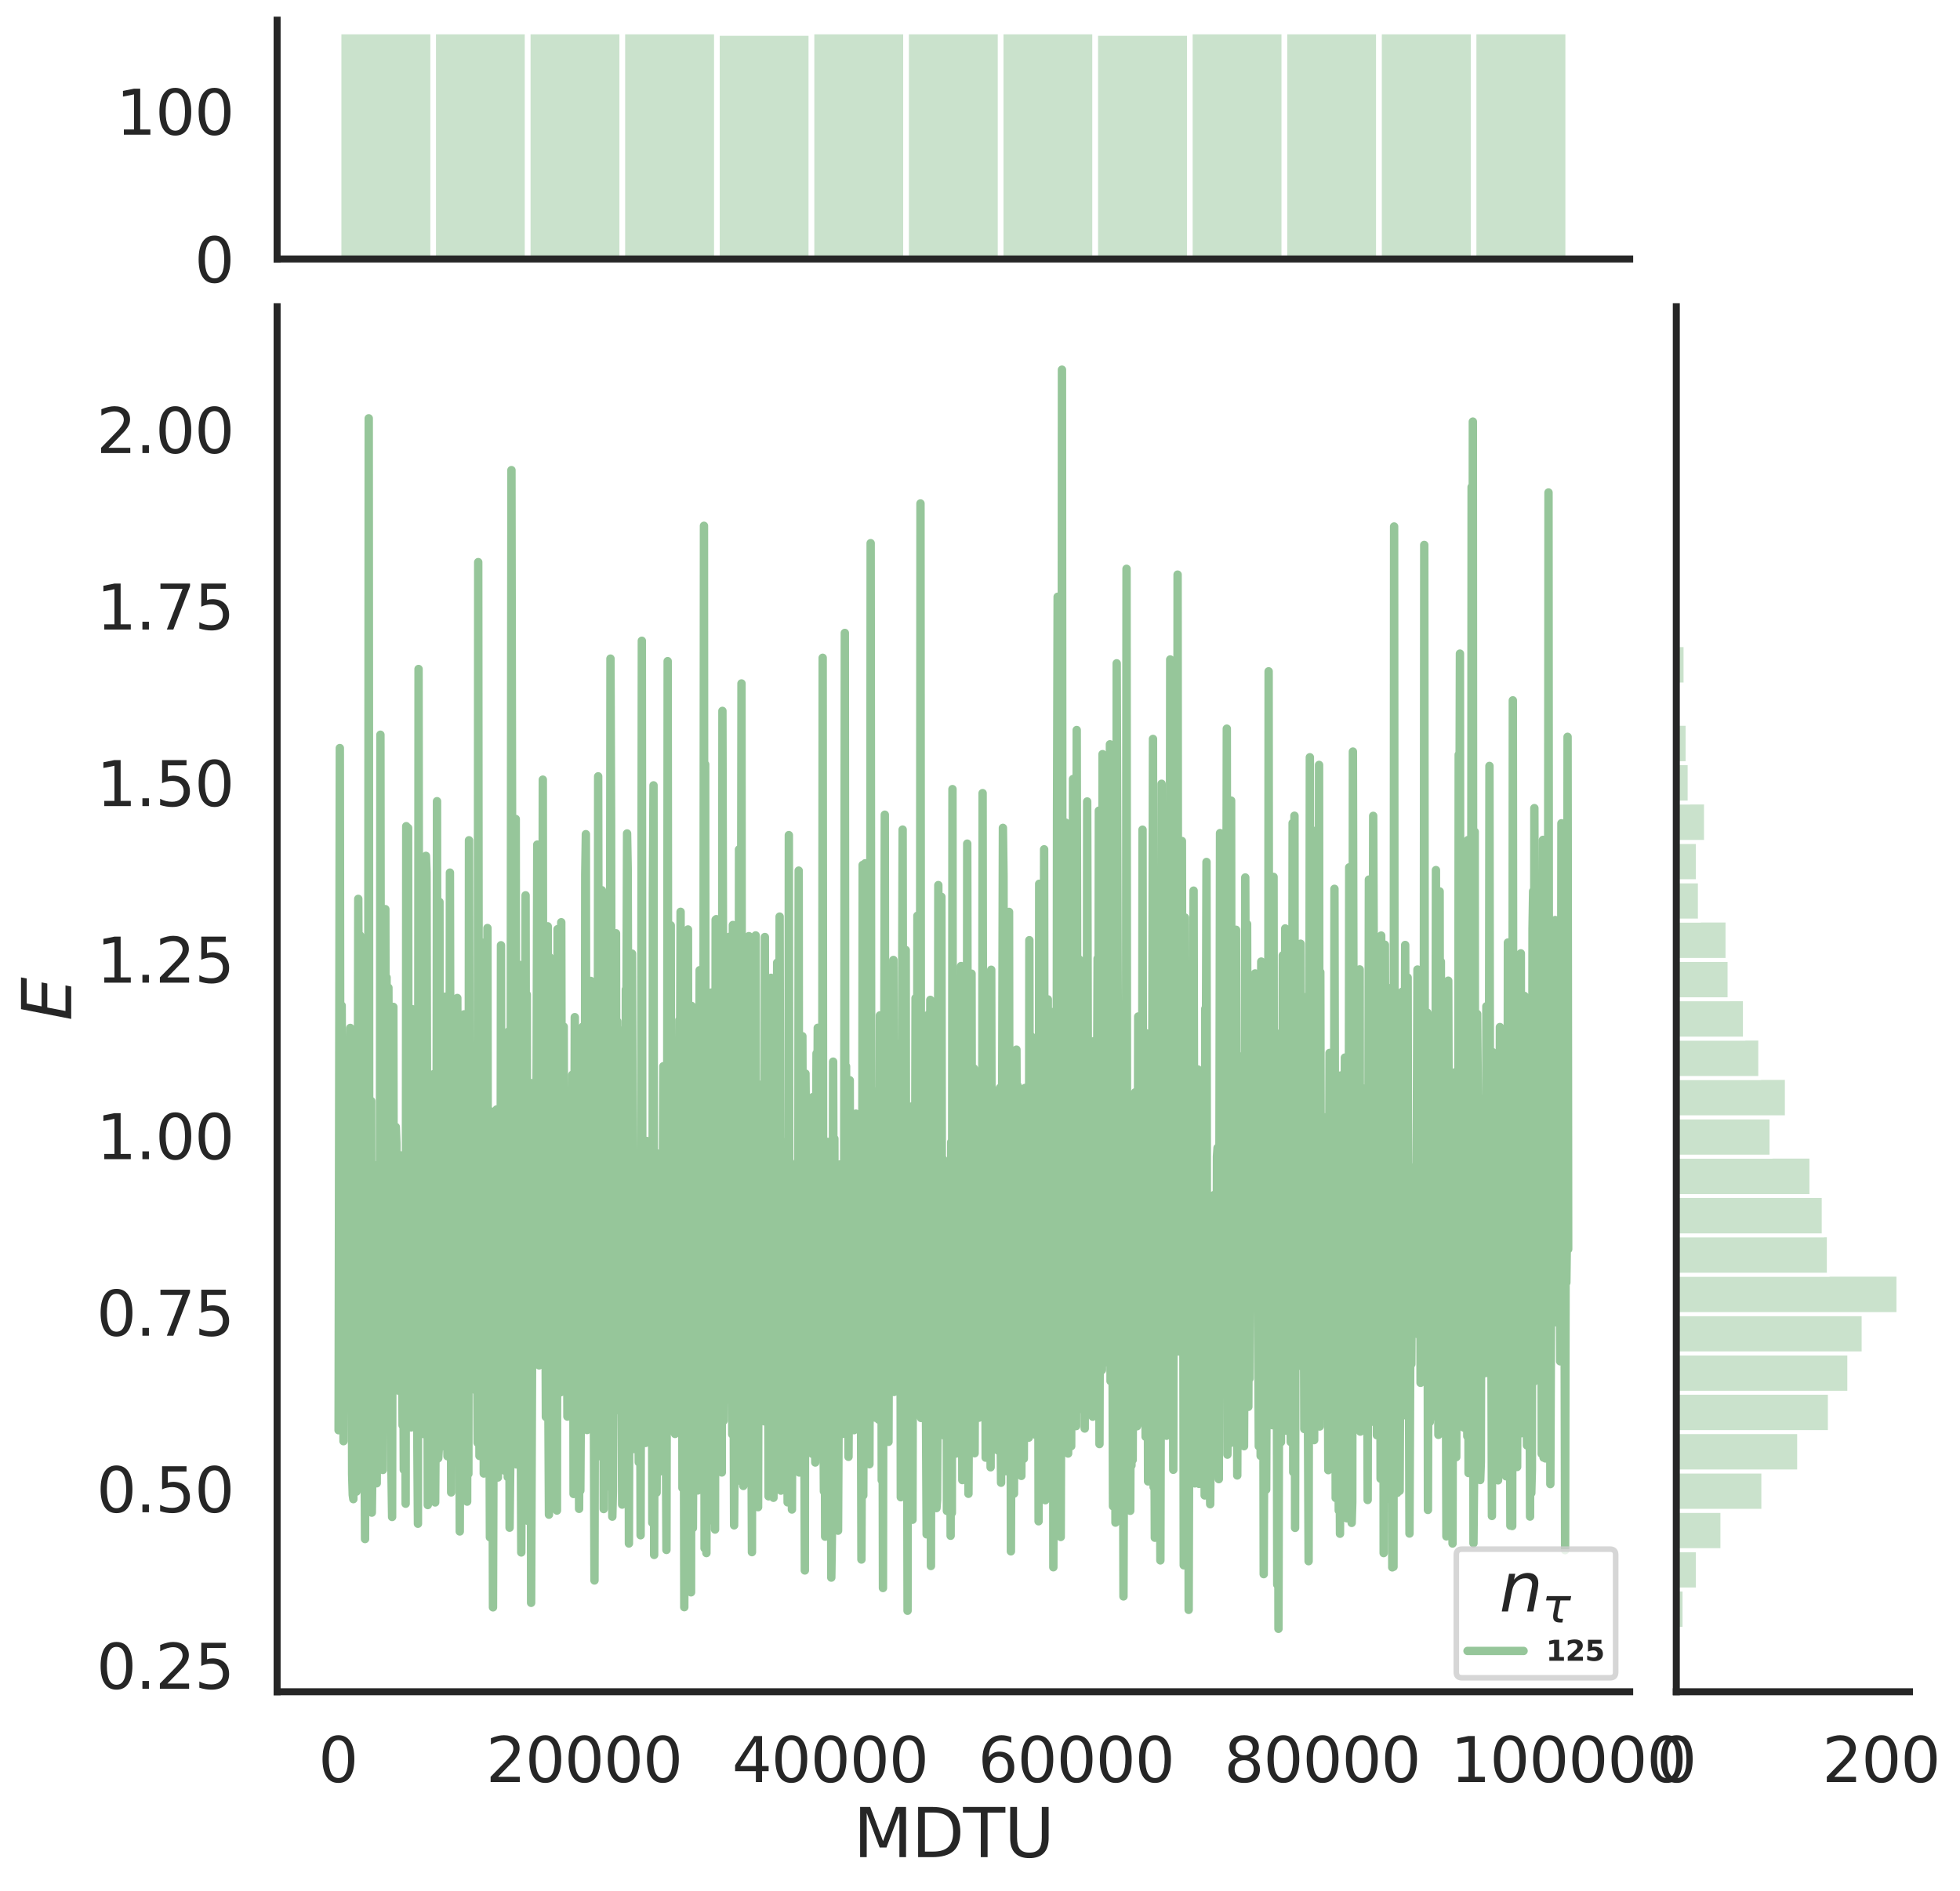 <?xml version="1.0" encoding="utf-8" standalone="no"?>
<!DOCTYPE svg PUBLIC "-//W3C//DTD SVG 1.1//EN"
  "http://www.w3.org/Graphics/SVG/1.1/DTD/svg11.dtd">
<svg height="675.079pt" version="1.1" viewBox="0 0 699.594 675.079" width="699.594pt" xmlns="http://www.w3.org/2000/svg" xmlns:xlink="http://www.w3.org/1999/xlink">
 <defs>
  <style type="text/css">*{stroke-linecap:butt;stroke-linejoin:round;}</style>
 </defs>
 <g id="figure_1">
  <g id="patch_1">
   <path d="M 0 675.079 
L 699.594 675.079 
L 699.594 0 
L 0 0 
z
" style="fill:#ffffff;"/>
  </g>
  <g id="axes_1">
   <g id="patch_2">
    <path d="M 98.912 603.86 
L 581.687 603.86 
L 581.687 109.485 
L 98.912 109.485 
z
" style="fill:none;"/>
   </g>
   <g id="matplotlib.axis_1">
    <g id="xtick_1">
     <g id="text_1">
      <!-- 0 -->
      <g style="fill:#262626;" transform="translate(113.638 636.077)scale(0.22 -0.22)">
       <defs>
        <path d="M 2034 4250 
Q 1547 4250 1301 3770 
Q 1056 3291 1056 2328 
Q 1056 1369 1301 889 
Q 1547 409 2034 409 
Q 2525 409 2770 889 
Q 3016 1369 3016 2328 
Q 3016 3291 2770 3770 
Q 2525 4250 2034 4250 
z
M 2034 4750 
Q 2819 4750 3233 4129 
Q 3647 3509 3647 2328 
Q 3647 1150 3233 529 
Q 2819 -91 2034 -91 
Q 1250 -91 836 529 
Q 422 1150 422 2328 
Q 422 3509 836 4129 
Q 1250 4750 2034 4750 
z
" id="DejaVuSans-30" transform="scale(0.016)"/>
       </defs>
       <use xlink:href="#DejaVuSans-30"/>
      </g>
     </g>
    </g>
    <g id="xtick_2">
     <g id="text_2">
      <!-- 20000 -->
      <g style="fill:#262626;" transform="translate(173.464 636.077)scale(0.22 -0.22)">
       <defs>
        <path d="M 1228 531 
L 3431 531 
L 3431 0 
L 469 0 
L 469 531 
Q 828 903 1448 1529 
Q 2069 2156 2228 2338 
Q 2531 2678 2651 2914 
Q 2772 3150 2772 3378 
Q 2772 3750 2511 3984 
Q 2250 4219 1831 4219 
Q 1534 4219 1204 4116 
Q 875 4013 500 3803 
L 500 4441 
Q 881 4594 1212 4672 
Q 1544 4750 1819 4750 
Q 2544 4750 2975 4387 
Q 3406 4025 3406 3419 
Q 3406 3131 3298 2873 
Q 3191 2616 2906 2266 
Q 2828 2175 2409 1742 
Q 1991 1309 1228 531 
z
" id="DejaVuSans-32" transform="scale(0.016)"/>
       </defs>
       <use xlink:href="#DejaVuSans-32"/>
       <use x="63.623" xlink:href="#DejaVuSans-30"/>
       <use x="127.246" xlink:href="#DejaVuSans-30"/>
       <use x="190.869" xlink:href="#DejaVuSans-30"/>
       <use x="254.492" xlink:href="#DejaVuSans-30"/>
      </g>
     </g>
    </g>
    <g id="xtick_3">
     <g id="text_3">
      <!-- 40000 -->
      <g style="fill:#262626;" transform="translate(261.285 636.077)scale(0.22 -0.22)">
       <defs>
        <path d="M 2419 4116 
L 825 1625 
L 2419 1625 
L 2419 4116 
z
M 2253 4666 
L 3047 4666 
L 3047 1625 
L 3713 1625 
L 3713 1100 
L 3047 1100 
L 3047 0 
L 2419 0 
L 2419 1100 
L 313 1100 
L 313 1709 
L 2253 4666 
z
" id="DejaVuSans-34" transform="scale(0.016)"/>
       </defs>
       <use xlink:href="#DejaVuSans-34"/>
       <use x="63.623" xlink:href="#DejaVuSans-30"/>
       <use x="127.246" xlink:href="#DejaVuSans-30"/>
       <use x="190.869" xlink:href="#DejaVuSans-30"/>
       <use x="254.492" xlink:href="#DejaVuSans-30"/>
      </g>
     </g>
    </g>
    <g id="xtick_4">
     <g id="text_4">
      <!-- 60000 -->
      <g style="fill:#262626;" transform="translate(349.107 636.077)scale(0.22 -0.22)">
       <defs>
        <path d="M 2113 2584 
Q 1688 2584 1439 2293 
Q 1191 2003 1191 1497 
Q 1191 994 1439 701 
Q 1688 409 2113 409 
Q 2538 409 2786 701 
Q 3034 994 3034 1497 
Q 3034 2003 2786 2293 
Q 2538 2584 2113 2584 
z
M 3366 4563 
L 3366 3988 
Q 3128 4100 2886 4159 
Q 2644 4219 2406 4219 
Q 1781 4219 1451 3797 
Q 1122 3375 1075 2522 
Q 1259 2794 1537 2939 
Q 1816 3084 2150 3084 
Q 2853 3084 3261 2657 
Q 3669 2231 3669 1497 
Q 3669 778 3244 343 
Q 2819 -91 2113 -91 
Q 1303 -91 875 529 
Q 447 1150 447 2328 
Q 447 3434 972 4092 
Q 1497 4750 2381 4750 
Q 2619 4750 2861 4703 
Q 3103 4656 3366 4563 
z
" id="DejaVuSans-36" transform="scale(0.016)"/>
       </defs>
       <use xlink:href="#DejaVuSans-36"/>
       <use x="63.623" xlink:href="#DejaVuSans-30"/>
       <use x="127.246" xlink:href="#DejaVuSans-30"/>
       <use x="190.869" xlink:href="#DejaVuSans-30"/>
       <use x="254.492" xlink:href="#DejaVuSans-30"/>
      </g>
     </g>
    </g>
    <g id="xtick_5">
     <g id="text_5">
      <!-- 80000 -->
      <g style="fill:#262626;" transform="translate(436.928 636.077)scale(0.22 -0.22)">
       <defs>
        <path d="M 2034 2216 
Q 1584 2216 1326 1975 
Q 1069 1734 1069 1313 
Q 1069 891 1326 650 
Q 1584 409 2034 409 
Q 2484 409 2743 651 
Q 3003 894 3003 1313 
Q 3003 1734 2745 1975 
Q 2488 2216 2034 2216 
z
M 1403 2484 
Q 997 2584 770 2862 
Q 544 3141 544 3541 
Q 544 4100 942 4425 
Q 1341 4750 2034 4750 
Q 2731 4750 3128 4425 
Q 3525 4100 3525 3541 
Q 3525 3141 3298 2862 
Q 3072 2584 2669 2484 
Q 3125 2378 3379 2068 
Q 3634 1759 3634 1313 
Q 3634 634 3220 271 
Q 2806 -91 2034 -91 
Q 1263 -91 848 271 
Q 434 634 434 1313 
Q 434 1759 690 2068 
Q 947 2378 1403 2484 
z
M 1172 3481 
Q 1172 3119 1398 2916 
Q 1625 2713 2034 2713 
Q 2441 2713 2670 2916 
Q 2900 3119 2900 3481 
Q 2900 3844 2670 4047 
Q 2441 4250 2034 4250 
Q 1625 4250 1398 4047 
Q 1172 3844 1172 3481 
z
" id="DejaVuSans-38" transform="scale(0.016)"/>
       </defs>
       <use xlink:href="#DejaVuSans-38"/>
       <use x="63.623" xlink:href="#DejaVuSans-30"/>
       <use x="127.246" xlink:href="#DejaVuSans-30"/>
       <use x="190.869" xlink:href="#DejaVuSans-30"/>
       <use x="254.492" xlink:href="#DejaVuSans-30"/>
      </g>
     </g>
    </g>
    <g id="xtick_6">
     <g id="text_6">
      <!-- 100000 -->
      <g style="fill:#262626;" transform="translate(517.75 636.077)scale(0.22 -0.22)">
       <defs>
        <path d="M 794 531 
L 1825 531 
L 1825 4091 
L 703 3866 
L 703 4441 
L 1819 4666 
L 2450 4666 
L 2450 531 
L 3481 531 
L 3481 0 
L 794 0 
L 794 531 
z
" id="DejaVuSans-31" transform="scale(0.016)"/>
       </defs>
       <use xlink:href="#DejaVuSans-31"/>
       <use x="63.623" xlink:href="#DejaVuSans-30"/>
       <use x="127.246" xlink:href="#DejaVuSans-30"/>
       <use x="190.869" xlink:href="#DejaVuSans-30"/>
       <use x="254.492" xlink:href="#DejaVuSans-30"/>
       <use x="318.115" xlink:href="#DejaVuSans-30"/>
      </g>
     </g>
    </g>
    <g id="text_7">
     <!-- MDTU -->
     <g style="fill:#262626;" transform="translate(304.594 662.888)scale(0.24 -0.24)">
      <defs>
       <path d="M 628 4666 
L 1569 4666 
L 2759 1491 
L 3956 4666 
L 4897 4666 
L 4897 0 
L 4281 0 
L 4281 4097 
L 3078 897 
L 2444 897 
L 1241 4097 
L 1241 0 
L 628 0 
L 628 4666 
z
" id="DejaVuSans-4d" transform="scale(0.016)"/>
       <path d="M 1259 4147 
L 1259 519 
L 2022 519 
Q 2988 519 3436 956 
Q 3884 1394 3884 2338 
Q 3884 3275 3436 3711 
Q 2988 4147 2022 4147 
L 1259 4147 
z
M 628 4666 
L 1925 4666 
Q 3281 4666 3915 4102 
Q 4550 3538 4550 2338 
Q 4550 1131 3912 565 
Q 3275 0 1925 0 
L 628 0 
L 628 4666 
z
" id="DejaVuSans-44" transform="scale(0.016)"/>
       <path d="M -19 4666 
L 3928 4666 
L 3928 4134 
L 2272 4134 
L 2272 0 
L 1638 0 
L 1638 4134 
L -19 4134 
L -19 4666 
z
" id="DejaVuSans-54" transform="scale(0.016)"/>
       <path d="M 556 4666 
L 1191 4666 
L 1191 1831 
Q 1191 1081 1462 751 
Q 1734 422 2344 422 
Q 2950 422 3222 751 
Q 3494 1081 3494 1831 
L 3494 4666 
L 4128 4666 
L 4128 1753 
Q 4128 841 3676 375 
Q 3225 -91 2344 -91 
Q 1459 -91 1007 375 
Q 556 841 556 1753 
L 556 4666 
z
" id="DejaVuSans-55" transform="scale(0.016)"/>
      </defs>
      <use xlink:href="#DejaVuSans-4d"/>
      <use x="86.279" xlink:href="#DejaVuSans-44"/>
      <use x="163.281" xlink:href="#DejaVuSans-54"/>
      <use x="224.365" xlink:href="#DejaVuSans-55"/>
     </g>
    </g>
   </g>
   <g id="matplotlib.axis_2">
    <g id="ytick_1">
     <g id="text_8">
      <!-- 0.25 -->
      <g style="fill:#262626;" transform="translate(34.428 602.794)scale(0.22 -0.22)">
       <defs>
        <path d="M 684 794 
L 1344 794 
L 1344 0 
L 684 0 
L 684 794 
z
" id="DejaVuSans-2e" transform="scale(0.016)"/>
        <path d="M 691 4666 
L 3169 4666 
L 3169 4134 
L 1269 4134 
L 1269 2991 
Q 1406 3038 1543 3061 
Q 1681 3084 1819 3084 
Q 2600 3084 3056 2656 
Q 3513 2228 3513 1497 
Q 3513 744 3044 326 
Q 2575 -91 1722 -91 
Q 1428 -91 1123 -41 
Q 819 9 494 109 
L 494 744 
Q 775 591 1075 516 
Q 1375 441 1709 441 
Q 2250 441 2565 725 
Q 2881 1009 2881 1497 
Q 2881 1984 2565 2268 
Q 2250 2553 1709 2553 
Q 1456 2553 1204 2497 
Q 953 2441 691 2322 
L 691 4666 
z
" id="DejaVuSans-35" transform="scale(0.016)"/>
       </defs>
       <use xlink:href="#DejaVuSans-30"/>
       <use x="63.623" xlink:href="#DejaVuSans-2e"/>
       <use x="95.41" xlink:href="#DejaVuSans-32"/>
       <use x="159.033" xlink:href="#DejaVuSans-35"/>
      </g>
     </g>
    </g>
    <g id="ytick_2">
     <g id="text_9">
      <!-- 0.50 -->
      <g style="fill:#262626;" transform="translate(34.428 539.781)scale(0.22 -0.22)">
       <use xlink:href="#DejaVuSans-30"/>
       <use x="63.623" xlink:href="#DejaVuSans-2e"/>
       <use x="95.41" xlink:href="#DejaVuSans-35"/>
       <use x="159.033" xlink:href="#DejaVuSans-30"/>
      </g>
     </g>
    </g>
    <g id="ytick_3">
     <g id="text_10">
      <!-- 0.75 -->
      <g style="fill:#262626;" transform="translate(34.428 476.768)scale(0.22 -0.22)">
       <defs>
        <path d="M 525 4666 
L 3525 4666 
L 3525 4397 
L 1831 0 
L 1172 0 
L 2766 4134 
L 525 4134 
L 525 4666 
z
" id="DejaVuSans-37" transform="scale(0.016)"/>
       </defs>
       <use xlink:href="#DejaVuSans-30"/>
       <use x="63.623" xlink:href="#DejaVuSans-2e"/>
       <use x="95.41" xlink:href="#DejaVuSans-37"/>
       <use x="159.033" xlink:href="#DejaVuSans-35"/>
      </g>
     </g>
    </g>
    <g id="ytick_4">
     <g id="text_11">
      <!-- 1.00 -->
      <g style="fill:#262626;" transform="translate(34.428 413.755)scale(0.22 -0.22)">
       <use xlink:href="#DejaVuSans-31"/>
       <use x="63.623" xlink:href="#DejaVuSans-2e"/>
       <use x="95.41" xlink:href="#DejaVuSans-30"/>
       <use x="159.033" xlink:href="#DejaVuSans-30"/>
      </g>
     </g>
    </g>
    <g id="ytick_5">
     <g id="text_12">
      <!-- 1.25 -->
      <g style="fill:#262626;" transform="translate(34.428 350.742)scale(0.22 -0.22)">
       <use xlink:href="#DejaVuSans-31"/>
       <use x="63.623" xlink:href="#DejaVuSans-2e"/>
       <use x="95.41" xlink:href="#DejaVuSans-32"/>
       <use x="159.033" xlink:href="#DejaVuSans-35"/>
      </g>
     </g>
    </g>
    <g id="ytick_6">
     <g id="text_13">
      <!-- 1.50 -->
      <g style="fill:#262626;" transform="translate(34.428 287.729)scale(0.22 -0.22)">
       <use xlink:href="#DejaVuSans-31"/>
       <use x="63.623" xlink:href="#DejaVuSans-2e"/>
       <use x="95.41" xlink:href="#DejaVuSans-35"/>
       <use x="159.033" xlink:href="#DejaVuSans-30"/>
      </g>
     </g>
    </g>
    <g id="ytick_7">
     <g id="text_14">
      <!-- 1.75 -->
      <g style="fill:#262626;" transform="translate(34.428 224.717)scale(0.22 -0.22)">
       <use xlink:href="#DejaVuSans-31"/>
       <use x="63.623" xlink:href="#DejaVuSans-2e"/>
       <use x="95.41" xlink:href="#DejaVuSans-37"/>
       <use x="159.033" xlink:href="#DejaVuSans-35"/>
      </g>
     </g>
    </g>
    <g id="ytick_8">
     <g id="text_15">
      <!-- 2.00 -->
      <g style="fill:#262626;" transform="translate(34.428 161.704)scale(0.22 -0.22)">
       <use xlink:href="#DejaVuSans-32"/>
       <use x="63.623" xlink:href="#DejaVuSans-2e"/>
       <use x="95.41" xlink:href="#DejaVuSans-30"/>
       <use x="159.033" xlink:href="#DejaVuSans-30"/>
      </g>
     </g>
    </g>
    <g id="text_16">
     <!-- $E$ -->
     <g style="fill:#262626;" transform="translate(25.436 364.352)rotate(-90)scale(0.24 -0.24)">
      <defs>
       <path d="M 1081 4666 
L 4031 4666 
L 3928 4134 
L 1606 4134 
L 1338 2753 
L 3566 2753 
L 3463 2222 
L 1234 2222 
L 909 531 
L 3284 531 
L 3181 0 
L 172 0 
L 1081 4666 
z
" id="DejaVuSans-Oblique-45" transform="scale(0.016)"/>
      </defs>
      <use transform="translate(0 0.094)" xlink:href="#DejaVuSans-Oblique-45"/>
     </g>
    </g>
   </g>
   <g id="line2d_1">
    <path clip-path="url(#p456dce7128)" d="M 120.856 510.503 
L 121.295 267.01 
L 121.515 438.382 
L 121.954 358.915 
L 122.613 514.415 
L 122.832 435.888 
L 123.052 416.592 
L 123.271 497.563 
L 123.491 477.344 
L 123.71 498.991 
L 123.93 496.154 
L 124.15 426.95 
L 124.369 432.782 
L 124.589 480.832 
L 124.808 389.04 
L 125.028 366.907 
L 125.247 415.069 
L 125.467 413.782 
L 125.686 526.192 
L 125.906 533.59 
L 126.125 535.101 
L 126.345 469.978 
L 126.565 500.752 
L 126.784 418.156 
L 127.004 462.959 
L 127.223 532.422 
L 127.443 381.251 
L 127.662 434.894 
L 127.882 320.835 
L 128.321 434.782 
L 128.541 333.918 
L 128.76 391.693 
L 128.98 336.239 
L 129.419 472.721 
L 129.638 429.273 
L 129.858 422.614 
L 130.077 509.246 
L 130.297 549.338 
L 130.736 393.744 
L 130.956 413.086 
L 131.175 342.551 
L 131.395 447.134 
L 131.614 149.315 
L 131.834 487.601 
L 132.053 457.184 
L 132.273 465.562 
L 132.493 392.988 
L 132.712 539.916 
L 133.151 507.213 
L 133.371 437.142 
L 133.81 474.727 
L 134.029 456.879 
L 134.249 449.165 
L 134.469 529.438 
L 134.688 415.82 
L 134.908 468.452 
L 135.127 483.743 
L 135.347 426.918 
L 135.566 461.372 
L 135.786 262.253 
L 136.005 457.697 
L 136.225 396.542 
L 136.444 415.367 
L 136.664 524.679 
L 136.884 455.972 
L 137.103 460.697 
L 137.323 449.584 
L 137.542 324.507 
L 137.762 430.295 
L 137.981 348.899 
L 138.42 489.044 
L 138.64 352.528 
L 138.86 426.828 
L 139.079 439.204 
L 139.299 368.758 
L 139.518 425.496 
L 139.738 526.039 
L 139.957 541.468 
L 140.177 399.608 
L 140.396 359.395 
L 140.616 484.831 
L 140.836 411.815 
L 141.055 471.808 
L 141.275 402.249 
L 141.494 407.973 
L 141.714 437.621 
L 141.933 489.725 
L 142.153 473.408 
L 142.372 496.423 
L 142.812 412.36 
L 143.031 494.369 
L 143.251 421.886 
L 143.69 508.749 
L 143.909 471.915 
L 144.129 524.626 
L 144.348 458.536 
L 144.568 438.669 
L 144.788 536.73 
L 145.007 294.894 
L 145.227 343.503 
L 145.446 443.124 
L 145.666 295.512 
L 145.885 476.043 
L 146.105 466.657 
L 146.544 382.252 
L 146.763 509.491 
L 146.983 391.009 
L 147.203 360.216 
L 147.642 393.848 
L 147.861 459.535 
L 148.081 462.288 
L 148.3 360.773 
L 148.52 436.612 
L 148.739 434.977 
L 148.959 514.575 
L 149.179 543.886 
L 149.398 238.791 
L 149.618 391.867 
L 149.837 353.698 
L 150.057 405.854 
L 150.276 394.368 
L 150.496 414.27 
L 150.715 450.003 
L 150.935 343.035 
L 151.155 511.848 
L 151.374 481.866 
L 151.594 476.847 
L 151.813 489.883 
L 152.033 305.497 
L 152.252 311.264 
L 152.691 537.207 
L 153.131 466.998 
L 153.35 439.184 
L 153.57 508.064 
L 153.789 466.636 
L 154.009 490.537 
L 154.448 460.291 
L 154.667 474.197 
L 154.887 383.315 
L 155.107 524.82 
L 155.326 536.282 
L 155.765 470.115 
L 155.985 285.979 
L 156.204 520.679 
L 156.424 520.499 
L 156.643 516.679 
L 156.863 321.924 
L 157.082 444.755 
L 157.302 493.906 
L 157.522 478.762 
L 157.741 516.236 
L 157.961 427.912 
L 158.18 466.616 
L 158.839 355.773 
L 159.058 511.307 
L 159.278 467.864 
L 159.498 505.826 
L 159.717 519.782 
L 159.937 413.56 
L 160.156 369.032 
L 160.376 464.369 
L 160.595 311.469 
L 161.034 532.703 
L 161.254 406.151 
L 161.474 464.192 
L 161.693 368.184 
L 161.913 491.985 
L 162.352 376.268 
L 162.791 489.279 
L 163.01 491.403 
L 163.23 356.221 
L 163.45 446.704 
L 163.669 464.587 
L 163.889 455.821 
L 164.108 546.638 
L 164.328 475.527 
L 164.547 511.593 
L 164.767 458.732 
L 164.986 513.218 
L 165.206 392.295 
L 165.426 478.321 
L 165.645 362.05 
L 165.865 449.124 
L 166.084 454.84 
L 166.304 516.477 
L 166.523 451.911 
L 166.743 535.985 
L 166.962 383.459 
L 167.182 526.1 
L 167.401 299.922 
L 167.841 483.204 
L 168.06 454.872 
L 168.28 389.374 
L 168.499 493.507 
L 168.719 470.719 
L 168.938 464.485 
L 169.158 446.505 
L 169.377 464.182 
L 169.597 433.022 
L 169.817 496.296 
L 170.036 425.466 
L 170.475 514.991 
L 170.695 200.641 
L 170.914 428.262 
L 171.134 519.673 
L 171.573 336.218 
L 171.793 341.082 
L 172.012 353.78 
L 172.232 488.425 
L 172.451 366.726 
L 172.671 525.955 
L 172.89 405.067 
L 173.329 491.677 
L 173.549 508.339 
L 173.769 463.607 
L 173.988 331.249 
L 174.208 504.217 
L 174.427 514.376 
L 174.647 485.796 
L 174.866 548.721 
L 175.086 457.355 
L 175.305 491.078 
L 175.525 396.785 
L 175.964 573.721 
L 176.403 440.819 
L 176.623 454.563 
L 176.842 521.562 
L 177.062 484.935 
L 177.281 396.001 
L 177.501 503.81 
L 177.72 527.38 
L 177.94 396.189 
L 178.16 499.883 
L 178.379 455.473 
L 178.599 495.326 
L 178.818 337.397 
L 179.038 481.197 
L 179.257 387.559 
L 179.477 410.34 
L 179.696 377.749 
L 179.916 390.378 
L 180.136 524.931 
L 180.355 456.541 
L 180.575 514.922 
L 180.794 435.548 
L 181.014 408.14 
L 181.233 527.236 
L 181.453 469.351 
L 181.672 368.046 
L 181.892 545.293 
L 182.112 524.495 
L 182.551 167.804 
L 182.77 291.134 
L 182.99 479.036 
L 183.429 459.662 
L 183.648 512.492 
L 184.088 292.326 
L 184.307 522.697 
L 184.527 477.397 
L 184.746 483.402 
L 184.966 418.551 
L 185.185 501.462 
L 185.405 344.385 
L 185.624 451.175 
L 186.063 554.127 
L 186.503 392.12 
L 186.722 458.793 
L 186.942 396.821 
L 187.161 469.228 
L 187.381 424.351 
L 187.6 319.574 
L 187.82 478.228 
L 188.039 355.002 
L 188.259 542.8 
L 188.479 417.433 
L 188.698 496.934 
L 188.918 507.351 
L 189.357 386.553 
L 189.576 572.11 
L 190.015 458.995 
L 190.235 398.231 
L 190.455 420.174 
L 190.674 417.158 
L 190.894 403.915 
L 191.113 469.134 
L 191.552 377.901 
L 191.772 301.468 
L 191.991 397.479 
L 192.211 377.386 
L 192.431 487.353 
L 192.65 361.191 
L 193.089 460.392 
L 193.309 397.817 
L 193.528 457.393 
L 193.748 278.289 
L 193.967 473.184 
L 194.187 387.872 
L 194.407 396.439 
L 194.846 505.76 
L 195.065 343.593 
L 195.285 457.844 
L 195.504 330.631 
L 195.724 499.415 
L 195.943 540.637 
L 196.163 341.638 
L 196.382 493.407 
L 196.602 423.333 
L 196.822 473.142 
L 197.041 398.407 
L 197.261 502.171 
L 197.48 384.695 
L 197.7 353.658 
L 197.919 502.029 
L 198.139 363.012 
L 198.358 474.246 
L 198.798 539.175 
L 199.017 331.649 
L 199.237 412.789 
L 199.456 362.473 
L 199.676 452.068 
L 199.895 419.807 
L 200.115 496.954 
L 200.334 329.182 
L 200.554 427.901 
L 200.993 404.847 
L 201.213 366.437 
L 201.432 461.185 
L 201.652 392.539 
L 201.871 398.833 
L 202.091 439.07 
L 202.31 401.24 
L 202.53 505.624 
L 202.75 501.722 
L 202.969 492.367 
L 203.189 464.912 
L 203.408 473.974 
L 203.628 453.888 
L 203.847 489.886 
L 204.286 383.597 
L 204.506 394.376 
L 204.726 533.253 
L 205.165 363.053 
L 205.384 502.695 
L 205.604 475.221 
L 205.823 472.874 
L 206.043 416.59 
L 206.262 514.62 
L 206.482 451.858 
L 206.701 538.566 
L 206.921 458.295 
L 207.141 532.062 
L 207.58 462.709 
L 207.799 501.973 
L 208.019 366.458 
L 208.238 415.739 
L 208.458 394.461 
L 208.677 506.742 
L 208.897 312.15 
L 209.117 297.749 
L 209.336 481.572 
L 209.556 510.431 
L 209.775 352.009 
L 209.995 409.934 
L 210.214 396.361 
L 210.434 459.753 
L 210.653 468.122 
L 210.873 350.123 
L 211.093 354.801 
L 211.312 384.536 
L 211.532 458.079 
L 211.751 355.738 
L 211.971 503.828 
L 212.19 564.123 
L 212.41 462.57 
L 212.629 452.633 
L 213.069 500.943 
L 213.288 476.826 
L 213.508 277.101 
L 213.947 504.913 
L 214.166 336.338 
L 214.386 514.415 
L 214.605 519.949 
L 214.825 317.751 
L 215.045 355.234 
L 215.264 415.937 
L 215.484 538.64 
L 215.703 444.954 
L 215.923 508.055 
L 216.142 484.505 
L 216.362 380.563 
L 216.581 524.056 
L 216.801 530.56 
L 217.02 433.361 
L 217.24 481.251 
L 217.679 411.094 
L 217.899 235.085 
L 218.118 292.244 
L 218.557 541.356 
L 218.777 531.988 
L 218.996 396.288 
L 219.216 473.693 
L 219.436 434.645 
L 219.655 448.913 
L 219.875 333.117 
L 220.094 496.094 
L 220.314 364.557 
L 220.533 493.779 
L 220.972 431.704 
L 221.192 456.056 
L 221.412 467.972 
L 221.631 504.038 
L 221.851 500.833 
L 222.07 537.048 
L 222.29 367.804 
L 222.509 403.337 
L 222.948 516.247 
L 223.168 483.39 
L 223.388 353.172 
L 223.607 357.606 
L 223.827 297.488 
L 224.046 309.947 
L 224.266 384.649 
L 224.485 550.932 
L 224.705 469.678 
L 224.924 483.798 
L 225.144 478.539 
L 225.364 372.368 
L 225.583 340.375 
L 226.242 517.199 
L 226.461 456.359 
L 226.681 484.193 
L 226.9 448.776 
L 227.12 452.928 
L 227.339 516.406 
L 227.559 481.836 
L 227.779 494.799 
L 227.998 521.931 
L 228.218 478.724 
L 228.437 462.476 
L 228.657 547.992 
L 229.096 228.718 
L 229.315 467.406 
L 229.535 463.774 
L 229.755 467.434 
L 229.974 479.078 
L 230.194 478.544 
L 230.413 515.044 
L 230.633 428.671 
L 230.852 407.26 
L 231.072 417.571 
L 231.511 468.907 
L 231.731 422.919 
L 231.95 488.834 
L 232.17 430.231 
L 232.389 439.475 
L 232.609 410.79 
L 232.828 543.528 
L 233.048 318.958 
L 233.267 280.326 
L 233.487 555.01 
L 233.707 446.088 
L 233.926 504.084 
L 234.146 411.5 
L 234.365 532.78 
L 234.585 478.04 
L 234.804 517.908 
L 235.024 513.235 
L 235.243 435.104 
L 235.463 525.252 
L 235.683 484.762 
L 235.902 419.591 
L 236.341 481.716 
L 236.78 380.565 
L 237 522.89 
L 237.219 491.976 
L 237.439 399.98 
L 237.658 507.491 
L 237.878 553.231 
L 238.098 443.092 
L 238.317 235.986 
L 238.537 415.295 
L 238.756 471.031 
L 238.976 490.197 
L 239.195 480.808 
L 239.415 330.285 
L 239.634 491.199 
L 239.854 428.875 
L 240.074 444.265 
L 240.513 409.935 
L 240.732 481.547 
L 240.952 511.825 
L 241.171 461.267 
L 241.391 375.317 
L 241.61 509.181 
L 241.83 427.915 
L 242.05 510.322 
L 242.489 364.096 
L 242.708 387.308 
L 242.928 325.458 
L 243.147 501.432 
L 243.367 364.544 
L 243.586 531.111 
L 243.806 419.957 
L 244.026 466.026 
L 244.245 573.663 
L 244.465 398.665 
L 244.684 494.123 
L 244.904 418.204 
L 245.123 489.171 
L 245.343 515.752 
L 245.562 331.762 
L 245.782 482.924 
L 246.002 474.97 
L 246.221 494.148 
L 246.441 404.36 
L 246.66 568.361 
L 246.88 359.061 
L 247.099 425.445 
L 247.319 545.428 
L 247.538 499.058 
L 247.758 502.785 
L 247.977 379.561 
L 248.197 424.037 
L 248.417 492.808 
L 248.636 384.237 
L 248.856 429.442 
L 249.075 532.007 
L 249.734 346.293 
L 250.173 463.904 
L 250.393 440.871 
L 250.612 473.263 
L 250.832 455.59 
L 251.051 428.291 
L 251.271 187.678 
L 251.49 552.642 
L 251.71 272.839 
L 251.929 548.122 
L 252.149 554.352 
L 252.369 463.766 
L 252.588 446.199 
L 252.808 452.12 
L 253.027 485.615 
L 253.247 484.853 
L 253.466 479.943 
L 253.686 457.245 
L 253.905 354.274 
L 254.125 458.182 
L 254.345 453.218 
L 254.564 542.911 
L 254.784 421.481 
L 255.003 468.78 
L 255.223 545.956 
L 255.442 328.274 
L 255.662 328.08 
L 255.881 507.342 
L 256.101 340.526 
L 256.321 333.183 
L 256.54 433.455 
L 256.76 361.898 
L 256.979 375.855 
L 257.199 458.999 
L 257.418 437.484 
L 257.638 525.58 
L 257.857 253.744 
L 258.077 344.131 
L 258.296 507.099 
L 258.955 391.558 
L 259.175 499.705 
L 259.614 379.054 
L 259.833 449.746 
L 260.272 334.405 
L 260.492 466.169 
L 260.931 399.256 
L 261.151 420.876 
L 261.37 511.988 
L 261.59 330.169 
L 261.809 483.381 
L 262.029 544.453 
L 262.688 453.939 
L 262.907 457.996 
L 263.127 485.304 
L 263.346 456.306 
L 263.566 520.261 
L 263.785 303.189 
L 264.005 513.939 
L 264.224 482.964 
L 264.444 396.632 
L 264.664 243.953 
L 264.883 529.049 
L 265.103 436.825 
L 265.322 530.391 
L 265.542 386.15 
L 265.761 514.461 
L 266.2 388.582 
L 266.42 400.243 
L 266.859 498.064 
L 267.079 502.225 
L 267.298 334.14 
L 267.518 366.543 
L 267.737 487.642 
L 267.957 447.098 
L 268.396 554.021 
L 268.615 359.048 
L 268.835 525.421 
L 269.055 437.461 
L 269.274 449.593 
L 269.494 505.83 
L 269.713 333.886 
L 269.933 480.782 
L 270.152 486.767 
L 270.372 394.437 
L 270.591 537.964 
L 270.811 434.289 
L 271.031 411.865 
L 271.25 477.196 
L 271.47 395.702 
L 271.689 473.578 
L 271.909 424.933 
L 272.128 452.735 
L 272.567 386.585 
L 272.787 507.317 
L 273.007 334.455 
L 273.226 463.007 
L 273.665 497.795 
L 273.885 365.203 
L 274.324 534.089 
L 274.543 391.921 
L 274.763 482.836 
L 274.983 380.749 
L 275.202 349.018 
L 275.422 461.473 
L 275.641 407.731 
L 275.861 456.626 
L 276.08 534.614 
L 276.3 469.446 
L 276.519 500.618 
L 276.739 461.019 
L 276.959 505.82 
L 277.398 343.615 
L 277.617 482.68 
L 277.837 496.651 
L 278.056 470.185 
L 278.276 327.166 
L 278.715 532.071 
L 279.154 484.048 
L 279.374 499.52 
L 279.593 473.869 
L 279.813 465.39 
L 280.032 424.548 
L 280.252 407.666 
L 280.471 486.435 
L 280.691 501.421 
L 280.91 459.686 
L 281.13 536.25 
L 281.35 530.043 
L 281.569 298.085 
L 281.789 470.267 
L 282.008 485.219 
L 282.228 433.418 
L 282.667 538.803 
L 282.886 466.89 
L 283.106 473.585 
L 283.326 433.953 
L 283.545 454.133 
L 283.765 450.467 
L 283.984 523.113 
L 284.204 421.402 
L 284.423 420.743 
L 284.643 414.828 
L 284.862 505.514 
L 285.082 310.754 
L 285.302 525.598 
L 285.521 421.761 
L 285.741 428.212 
L 285.96 462.022 
L 286.18 447.221 
L 286.399 369.854 
L 286.619 446.249 
L 286.838 436.12 
L 287.278 560.558 
L 287.497 383.184 
L 287.717 405.916 
L 287.936 480.55 
L 288.156 491.947 
L 288.375 408.931 
L 288.595 488.476 
L 288.814 470.841 
L 289.253 490.366 
L 289.473 476.608 
L 289.912 518.916 
L 290.132 391.57 
L 290.351 500.236 
L 290.571 496.77 
L 290.79 497.273 
L 291.01 522.023 
L 291.229 421.75 
L 291.449 375.996 
L 291.669 417.871 
L 291.888 366.864 
L 292.108 477.969 
L 292.327 369.783 
L 292.547 448.013 
L 292.766 431.196 
L 292.986 451.422 
L 293.205 425.276 
L 293.425 478.357 
L 293.645 234.792 
L 293.864 496.192 
L 294.084 532.303 
L 294.303 456.06 
L 294.523 548.484 
L 294.742 435.549 
L 294.962 472.101 
L 295.401 407.586 
L 295.621 503.918 
L 295.84 431.326 
L 296.279 478.167 
L 296.499 473.914 
L 296.718 563.108 
L 296.938 548.021 
L 297.157 507.23 
L 297.377 378.942 
L 297.597 463.759 
L 297.816 406.42 
L 298.036 502.684 
L 298.255 514.688 
L 298.475 422.149 
L 298.694 474.314 
L 298.914 472.954 
L 299.133 546.354 
L 299.792 415.646 
L 300.012 422.493 
L 300.231 460.688 
L 300.451 474.217 
L 300.67 511.832 
L 300.89 495.53 
L 301.109 511.671 
L 301.329 411.61 
L 301.548 225.921 
L 301.768 473.742 
L 301.988 380.591 
L 302.207 448.247 
L 302.646 466.741 
L 302.866 519.993 
L 303.085 479.179 
L 303.305 385.575 
L 303.524 485.606 
L 303.744 502.444 
L 303.964 506.077 
L 304.183 487.67 
L 304.403 429.437 
L 304.842 510.486 
L 305.061 494.98 
L 305.281 500.926 
L 305.5 397.504 
L 305.72 427.083 
L 305.94 399.79 
L 306.159 429.745 
L 306.379 431.432 
L 307.037 505.607 
L 307.257 478.873 
L 307.476 556.653 
L 307.696 494.153 
L 307.915 308.729 
L 308.135 533.788 
L 308.355 466.145 
L 308.574 511.081 
L 308.794 308.147 
L 309.013 516.71 
L 309.233 445.924 
L 309.452 443.471 
L 309.672 373.465 
L 309.891 473.56 
L 310.111 347.616 
L 310.331 522.64 
L 310.55 441.509 
L 310.77 193.881 
L 310.989 416.124 
L 311.648 487.573 
L 311.867 447.932 
L 312.087 454.303 
L 312.307 500.492 
L 312.526 506.048 
L 312.746 439.84 
L 312.965 464.122 
L 313.185 397.253 
L 313.404 389.287 
L 313.624 506.716 
L 314.063 362.441 
L 314.283 449.832 
L 314.502 389.353 
L 314.722 528.35 
L 314.941 449.762 
L 315.161 566.819 
L 315.38 429.803 
L 315.6 384.27 
L 315.819 290.795 
L 316.039 458.519 
L 316.259 439.324 
L 316.478 460.078 
L 316.698 443.215 
L 317.137 514.645 
L 317.356 443.557 
L 317.576 480.087 
L 317.795 463.349 
L 318.015 481.182 
L 318.234 472.897 
L 318.454 477.595 
L 318.674 460.634 
L 318.893 342.644 
L 319.113 496.845 
L 319.552 409.003 
L 319.771 415.181 
L 319.991 372.514 
L 320.21 462.367 
L 320.43 390.633 
L 320.65 487.712 
L 321.089 392.065 
L 321.308 396.593 
L 321.528 534.421 
L 321.967 364.347 
L 322.186 296.115 
L 322.406 441.235 
L 322.626 363.227 
L 322.845 410.785 
L 323.065 432.834 
L 323.284 339.091 
L 323.504 524.884 
L 323.723 472.643 
L 323.943 574.942 
L 324.162 404.915 
L 324.602 467.629 
L 324.821 412.772 
L 325.041 500.541 
L 325.26 515.596 
L 325.48 394.928 
L 325.699 542.463 
L 325.919 442.141 
L 326.138 478.958 
L 326.358 462.015 
L 326.578 457.394 
L 326.797 356.245 
L 327.017 368.194 
L 327.236 473.083 
L 327.456 326.859 
L 327.895 482.545 
L 328.114 378.36 
L 328.334 460.201 
L 328.553 179.71 
L 328.773 506.139 
L 328.993 383.096 
L 329.212 368.337 
L 329.432 457.974 
L 329.651 416.281 
L 329.871 461.606 
L 330.09 476.158 
L 330.31 467.221 
L 330.749 547.661 
L 330.969 378.587 
L 331.188 426.93 
L 331.408 362.111 
L 331.627 489.442 
L 331.847 451.872 
L 332.066 356.892 
L 332.286 558.958 
L 332.505 414.74 
L 332.725 440.113 
L 332.945 443.204 
L 333.164 535.511 
L 333.384 491.73 
L 333.603 531.078 
L 333.823 493.02 
L 334.042 497.567 
L 334.262 538.291 
L 334.481 535.393 
L 334.701 494.121 
L 334.921 315.92 
L 335.14 486.256 
L 335.36 439.358 
L 335.579 359.123 
L 336.018 320.1 
L 336.238 461.306 
L 336.457 466.903 
L 336.677 413.873 
L 336.897 512.355 
L 337.116 435.796 
L 337.336 482.927 
L 337.555 484.519 
L 337.775 430.465 
L 337.994 539.313 
L 338.214 447.083 
L 338.433 436.656 
L 338.653 509.326 
L 338.872 447.41 
L 339.092 458.571 
L 339.312 548.17 
L 339.531 407.655 
L 339.751 540.029 
L 339.97 281.662 
L 340.19 502.206 
L 340.409 395.232 
L 340.848 481.848 
L 341.068 445.896 
L 341.288 518.831 
L 341.507 491.222 
L 341.727 355.265 
L 341.946 502.725 
L 342.166 507.433 
L 342.385 361.018 
L 342.605 473.618 
L 342.824 447.966 
L 343.044 344.81 
L 343.264 405.391 
L 343.483 528.296 
L 343.922 389.941 
L 344.142 474.231 
L 344.361 372.075 
L 344.581 381.432 
L 344.8 361.51 
L 345.02 491.211 
L 345.24 301.12 
L 345.679 533.194 
L 345.898 486.957 
L 346.118 493.58 
L 346.337 394.323 
L 346.557 487.989 
L 346.776 347.535 
L 346.996 468.283 
L 347.216 518.492 
L 347.435 491.196 
L 347.655 381.389 
L 347.874 518.718 
L 348.094 459.658 
L 348.313 498.38 
L 348.533 499.368 
L 348.972 390.571 
L 349.411 506.042 
L 349.631 481.948 
L 349.85 424.745 
L 350.07 406.248 
L 350.289 487.969 
L 350.509 498.538 
L 350.728 283.097 
L 350.948 438.22 
L 351.167 365.805 
L 351.387 372.649 
L 351.826 520.298 
L 352.046 411.787 
L 352.265 516.397 
L 352.485 439.109 
L 352.704 426.701 
L 352.924 404.078 
L 353.143 501.99 
L 353.363 455.068 
L 353.583 523.731 
L 353.802 346.138 
L 354.022 448.977 
L 354.241 447.95 
L 354.68 488.288 
L 354.9 505.621 
L 355.119 455.271 
L 355.339 496.921 
L 355.559 411.028 
L 355.778 450.385 
L 355.998 460.521 
L 356.217 517.736 
L 356.437 506.842 
L 356.656 468.864 
L 356.876 388.342 
L 357.095 502.388 
L 357.315 529.244 
L 357.974 295.5 
L 358.193 312.562 
L 358.413 439.894 
L 358.632 380.369 
L 358.852 503.486 
L 359.071 525.128 
L 359.291 403.761 
L 359.51 418.234 
L 359.73 464.694 
L 360.169 325.491 
L 360.389 490.624 
L 360.608 427.783 
L 360.828 553.733 
L 361.047 494.829 
L 361.267 509.148 
L 361.706 438.436 
L 361.926 533.136 
L 362.145 438.827 
L 362.365 462.996 
L 362.804 374.645 
L 363.023 434.223 
L 363.243 387.523 
L 363.462 462.006 
L 363.682 452.39 
L 363.902 481.198 
L 364.121 486.053 
L 364.341 432.633 
L 364.56 526.805 
L 364.78 423.907 
L 364.999 405.443 
L 365.438 520.683 
L 365.878 388.324 
L 366.097 502.856 
L 366.317 495.288 
L 366.536 482.107 
L 366.756 452.555 
L 366.975 453.38 
L 367.195 513.159 
L 367.414 335.585 
L 367.634 461.552 
L 367.854 475.903 
L 368.073 369.896 
L 368.293 439.212 
L 368.512 449.324 
L 368.732 395.737 
L 369.171 504.11 
L 369.39 485.317 
L 369.61 512.135 
L 369.829 416.169 
L 370.049 447.781 
L 370.269 409.176 
L 370.488 408.407 
L 370.708 543.003 
L 370.927 315.462 
L 371.586 511.431 
L 371.805 445.968 
L 372.025 451.541 
L 372.245 448.277 
L 372.464 448.323 
L 372.684 303.144 
L 372.903 481.842 
L 373.123 535.484 
L 373.562 424.966 
L 373.781 517.342 
L 374.001 356.698 
L 374.221 488.507 
L 374.44 494.026 
L 374.66 394.791 
L 374.879 469.903 
L 375.099 456.684 
L 375.318 498.802 
L 375.538 505.247 
L 375.757 361.242 
L 375.977 559.416 
L 376.416 395.754 
L 376.636 498.278 
L 376.855 493.997 
L 377.075 483.649 
L 377.294 290 
L 377.514 213.015 
L 377.733 492.973 
L 377.953 349.482 
L 378.173 408.989 
L 378.392 432.379 
L 378.612 548.603 
L 378.831 480.553 
L 379.051 131.956 
L 379.27 418.024 
L 379.49 493.807 
L 379.709 306.779 
L 379.929 424.044 
L 380.148 452.463 
L 380.368 293.621 
L 380.807 471.981 
L 381.027 509.197 
L 381.246 518.823 
L 381.466 499.713 
L 381.685 468.891 
L 381.905 508.796 
L 382.124 491.133 
L 382.344 516.199 
L 382.564 366.338 
L 382.783 455.431 
L 383.003 278.059 
L 383.442 470.674 
L 383.661 492.268 
L 383.881 450.524 
L 384.1 509.036 
L 384.32 260.567 
L 384.54 385.447 
L 384.759 402.519 
L 384.979 408.478 
L 385.198 342.451 
L 385.418 468.86 
L 385.637 440.629 
L 385.857 389.47 
L 386.296 454.974 
L 386.516 503.19 
L 386.955 426.929 
L 387.174 509.898 
L 387.394 418.813 
L 387.613 445.613 
L 387.833 497.011 
L 388.052 286.074 
L 388.272 371.975 
L 388.492 385.658 
L 388.711 459.529 
L 388.931 491.661 
L 389.15 496.839 
L 389.37 426.032 
L 389.589 436.321 
L 389.809 374.927 
L 390.028 505.667 
L 390.248 371.699 
L 390.467 385.911 
L 390.687 465.797 
L 390.907 376.27 
L 391.126 493.283 
L 391.785 342.124 
L 392.004 423.276 
L 392.224 289.366 
L 392.443 515.45 
L 392.883 341.869 
L 393.102 467.581 
L 393.322 489.039 
L 393.541 269.177 
L 393.761 479.413 
L 393.98 376.272 
L 394.2 328.311 
L 394.419 486.34 
L 394.639 486.225 
L 394.859 344.123 
L 395.078 409.579 
L 395.298 393.518 
L 395.517 411.608 
L 395.737 287.336 
L 395.956 465.774 
L 396.176 265.667 
L 396.395 492.973 
L 396.615 319.048 
L 397.274 537.623 
L 397.713 333.113 
L 397.932 396.965 
L 398.152 543.481 
L 398.371 482.685 
L 398.591 236.765 
L 399.03 382.961 
L 399.25 445.558 
L 399.469 381.792 
L 399.689 472.811 
L 399.908 473.807 
L 400.128 499.748 
L 400.347 461.517 
L 400.567 456.391 
L 400.786 486.682 
L 401.006 569.825 
L 401.445 433.777 
L 401.665 394.214 
L 401.884 429.503 
L 402.104 203.027 
L 402.323 470.918 
L 402.543 467.64 
L 402.762 456.158 
L 402.982 418.337 
L 403.421 539.256 
L 403.641 479.734 
L 403.86 523.092 
L 404.08 443.147 
L 404.299 521.102 
L 404.738 390.85 
L 404.958 390.821 
L 405.178 389.88 
L 405.397 422.363 
L 405.617 418.204 
L 405.836 509.091 
L 406.056 465.081 
L 406.275 362.821 
L 406.495 500.946 
L 406.714 507.869 
L 406.934 451.629 
L 407.154 459.177 
L 407.373 492.171 
L 407.593 485.15 
L 407.812 296.145 
L 408.032 459.852 
L 408.251 496.959 
L 408.471 414.568 
L 408.69 452.606 
L 408.91 512.837 
L 409.13 368.833 
L 409.349 387.429 
L 409.569 434.518 
L 409.788 528.768 
L 410.008 471.94 
L 410.227 460.898 
L 410.447 423.314 
L 410.666 456.507 
L 410.886 465.535 
L 411.105 457.053 
L 411.545 263.754 
L 411.764 530.794 
L 411.984 489.718 
L 412.203 548.871 
L 412.423 527.886 
L 412.642 456.984 
L 412.862 466.935 
L 413.081 388.277 
L 413.301 523.879 
L 413.521 468.561 
L 413.74 443.249 
L 413.96 481.041 
L 414.179 556.962 
L 414.399 466.149 
L 414.618 279.756 
L 414.838 489.716 
L 415.057 396.963 
L 415.277 391.709 
L 415.497 477.07 
L 415.716 422.717 
L 415.936 489.141 
L 416.155 382.486 
L 416.375 512.472 
L 416.594 469.749 
L 416.814 328.604 
L 417.253 446.144 
L 417.473 403.581 
L 417.692 235.386 
L 417.912 419.403 
L 418.131 479.689 
L 418.351 385.31 
L 418.79 524.625 
L 419.009 385.786 
L 419.229 468.423 
L 419.449 472.105 
L 419.668 452.326 
L 419.888 376.635 
L 420.107 478.553 
L 420.327 205.099 
L 420.546 411.457 
L 420.766 482.381 
L 420.985 383.32 
L 421.205 379.405 
L 421.424 430.536 
L 421.644 337.26 
L 421.864 300.186 
L 422.083 418.462 
L 422.303 424.847 
L 422.522 558.71 
L 422.961 327.495 
L 423.181 516.89 
L 423.4 488.567 
L 423.62 436.008 
L 423.84 473.606 
L 424.059 380.195 
L 424.279 574.62 
L 424.718 425.319 
L 424.937 418.836 
L 425.157 494.875 
L 425.376 440.168 
L 425.596 523.506 
L 426.035 317.9 
L 426.474 529.478 
L 426.694 503.502 
L 426.913 412.985 
L 427.133 419.419 
L 427.352 460.012 
L 427.572 381.73 
L 427.792 403.683 
L 428.011 529.667 
L 428.231 421.004 
L 428.45 492.215 
L 428.67 515.917 
L 428.889 385.758 
L 429.109 506.618 
L 429.548 385.12 
L 429.767 431.03 
L 429.987 533.777 
L 430.207 360.062 
L 430.426 379.261 
L 430.646 307.67 
L 430.865 506.215 
L 431.085 454.293 
L 431.304 467.721 
L 431.524 519.266 
L 431.743 523.928 
L 431.963 536.915 
L 432.622 435.659 
L 432.841 496.091 
L 433.061 483.032 
L 433.28 426.559 
L 433.5 432.053 
L 433.719 513.517 
L 433.939 460.533 
L 434.159 518.452 
L 434.378 412.802 
L 434.598 409.684 
L 434.817 513.634 
L 435.037 527.963 
L 435.476 297.361 
L 435.915 443.908 
L 436.135 373.725 
L 436.354 426.166 
L 436.574 430.08 
L 436.793 444.358 
L 437.013 439.857 
L 437.232 472.852 
L 437.452 402.073 
L 437.671 373.735 
L 437.891 260.086 
L 438.111 519.224 
L 438.33 502.989 
L 438.55 361.379 
L 438.769 468.658 
L 438.989 447.626 
L 439.208 515.056 
L 439.428 285.742 
L 439.647 474.709 
L 439.867 416.907 
L 440.306 501.786 
L 440.526 438.62 
L 440.745 434.363 
L 440.965 421.429 
L 441.184 331.869 
L 441.623 526.647 
L 442.062 402.717 
L 442.282 504.858 
L 442.502 377.068 
L 442.721 454.517 
L 442.941 416.173 
L 443.16 401.596 
L 443.38 501.559 
L 443.599 490.472 
L 443.819 468.995 
L 444.038 516.199 
L 444.258 465.716 
L 444.478 313.197 
L 444.697 380.079 
L 444.917 387.197 
L 445.136 329.826 
L 445.575 502.152 
L 445.795 434.753 
L 446.014 492.029 
L 446.454 354.222 
L 446.673 462.816 
L 446.893 453.167 
L 447.112 366.733 
L 447.551 455.144 
L 447.771 358.756 
L 447.99 347.447 
L 448.21 406.074 
L 448.43 415.514 
L 448.649 368.773 
L 449.308 516.215 
L 449.527 487.202 
L 449.747 436.175 
L 449.966 519.653 
L 450.186 343.22 
L 450.405 441.554 
L 450.625 351.418 
L 451.064 561.876 
L 451.284 498.821 
L 451.503 503.6 
L 451.723 459.159 
L 451.942 531.719 
L 452.162 470.975 
L 452.381 484.863 
L 452.601 486.033 
L 452.821 239.617 
L 453.04 464.432 
L 453.26 501.56 
L 453.479 381.496 
L 453.699 470.64 
L 453.918 466.738 
L 454.138 508.709 
L 454.577 312.997 
L 454.797 502.928 
L 455.016 505.765 
L 455.236 426.921 
L 455.455 420.885 
L 455.675 434.925 
L 455.894 565.615 
L 456.114 388.258 
L 456.333 581.388 
L 456.773 388.853 
L 456.992 413.506 
L 457.212 514.768 
L 457.431 368.392 
L 457.651 495.262 
L 457.87 340.998 
L 458.309 493.814 
L 458.529 478.451 
L 458.749 331.386 
L 458.968 465.959 
L 459.188 510.668 
L 459.407 393.344 
L 459.627 493.115 
L 459.846 492.918 
L 460.066 390.181 
L 460.285 363.125 
L 460.505 476.848 
L 460.724 514.716 
L 460.944 498.984 
L 461.164 444.466 
L 461.383 293.779 
L 461.603 525.474 
L 461.822 517.142 
L 462.042 291.165 
L 462.261 545.356 
L 462.481 414.208 
L 462.7 453.33 
L 462.92 409.344 
L 463.14 450.39 
L 463.359 423.547 
L 463.579 368.334 
L 463.798 449.533 
L 464.018 450.658 
L 464.237 336.851 
L 464.457 462.76 
L 464.676 465.755 
L 464.896 487.841 
L 465.116 485.654 
L 465.335 439.752 
L 465.555 510.074 
L 465.774 467.872 
L 465.994 492.132 
L 466.213 413.536 
L 466.433 451.807 
L 466.652 355.677 
L 466.872 508.888 
L 467.092 557.242 
L 467.531 270.294 
L 467.75 429.729 
L 467.97 469.808 
L 468.409 296.389 
L 468.628 483.107 
L 468.848 335.737 
L 469.068 514.031 
L 469.287 450.536 
L 469.507 478.55 
L 469.726 378.802 
L 469.946 432.263 
L 470.165 436.998 
L 470.604 476.67 
L 470.824 273.026 
L 471.043 509.173 
L 471.263 346.979 
L 471.483 457.916 
L 471.702 413.412 
L 472.141 429.418 
L 472.361 431.683 
L 472.58 501.596 
L 472.8 398.804 
L 473.019 467.644 
L 473.239 405.409 
L 473.459 505.594 
L 473.678 461.018 
L 473.898 457.031 
L 474.117 524.756 
L 474.556 375.832 
L 474.776 491.606 
L 474.995 495.848 
L 475.435 469.885 
L 475.654 510.388 
L 475.874 482.437 
L 476.093 494.068 
L 476.313 317.254 
L 476.752 534.679 
L 476.971 402.589 
L 477.191 440.244 
L 477.411 453.629 
L 477.63 485.578 
L 477.85 539.157 
L 478.069 497.823 
L 478.289 547.452 
L 478.508 383.885 
L 478.947 516.978 
L 479.167 504.149 
L 479.387 473.07 
L 479.606 462.112 
L 479.826 434.304 
L 480.045 377.488 
L 480.265 515.712 
L 480.704 541.93 
L 480.923 504.957 
L 481.143 527.918 
L 481.362 464.246 
L 481.582 309.584 
L 481.802 454.548 
L 482.021 456.299 
L 482.241 410.475 
L 482.46 543.579 
L 482.68 536.136 
L 482.899 268.261 
L 483.119 364.612 
L 483.338 385.885 
L 483.558 349.997 
L 483.778 443.408 
L 483.997 484.225 
L 484.217 484.522 
L 484.436 414.326 
L 484.656 470.071 
L 484.875 453.433 
L 485.095 459.292 
L 485.314 346.012 
L 485.534 510.993 
L 485.754 488.501 
L 485.973 492.584 
L 486.412 388.457 
L 486.632 486.048 
L 486.851 510.585 
L 487.071 481.847 
L 487.29 480.705 
L 487.51 423.681 
L 487.73 457.368 
L 487.949 455.981 
L 488.169 535.4 
L 488.608 313.957 
L 488.827 476.937 
L 489.047 413.667 
L 489.266 437.266 
L 489.486 507.501 
L 489.925 398.838 
L 490.145 291.215 
L 490.803 460.527 
L 491.023 463.428 
L 491.242 342.516 
L 491.462 512.284 
L 491.681 477.794 
L 491.901 468.705 
L 492.121 351.15 
L 492.34 468.071 
L 492.56 393.492 
L 492.779 527.797 
L 492.999 333.94 
L 493.218 486.059 
L 493.438 473.827 
L 493.657 341.488 
L 493.877 554.353 
L 494.097 377.852 
L 494.316 337.209 
L 494.536 406.083 
L 494.755 535.074 
L 494.975 385.717 
L 495.194 480.427 
L 495.414 501.864 
L 495.633 352.695 
L 495.853 365.185 
L 496.073 447.127 
L 496.292 478.441 
L 496.512 457.044 
L 496.731 413.09 
L 496.951 559.454 
L 497.17 487.991 
L 497.39 559.248 
L 497.609 187.917 
L 497.829 469.88 
L 498.049 451.374 
L 498.268 403.089 
L 498.488 519.104 
L 498.707 532.873 
L 498.927 483.794 
L 499.146 495.377 
L 499.366 468.765 
L 499.585 532.147 
L 499.805 475.658 
L 500.025 463.588 
L 500.244 470.705 
L 500.464 353.997 
L 500.683 471.286 
L 500.903 399.217 
L 501.122 463.803 
L 501.342 413.74 
L 501.561 337.294 
L 502 505.311 
L 502.44 348.905 
L 502.659 480.344 
L 502.879 486.383 
L 503.098 547.388 
L 503.537 442.66 
L 503.757 486.916 
L 503.976 445.461 
L 504.196 444.7 
L 504.416 450.419 
L 504.635 468.391 
L 504.855 416.544 
L 505.074 446.46 
L 505.294 430.873 
L 505.513 428.687 
L 505.733 398.054 
L 505.952 346.058 
L 506.172 476.277 
L 506.611 398.89 
L 506.831 396.201 
L 507.05 493.583 
L 507.27 433.144 
L 507.489 472.824 
L 507.709 484.333 
L 508.148 455.742 
L 508.368 194.499 
L 508.587 415.123 
L 508.807 464.661 
L 509.026 454.912 
L 509.246 479.051 
L 509.465 361.464 
L 509.685 538.954 
L 509.904 459.689 
L 510.124 497.863 
L 510.344 507.599 
L 510.563 380.846 
L 510.783 470.976 
L 511.002 384.258 
L 511.222 444.592 
L 511.441 445.319 
L 511.661 441.639 
L 511.88 380.229 
L 512.1 466.287 
L 512.319 447.905 
L 512.539 310.564 
L 512.759 502.649 
L 512.978 505.996 
L 513.198 423.941 
L 513.417 512.153 
L 513.856 318.178 
L 514.076 486.495 
L 514.295 343.225 
L 514.515 451.859 
L 514.735 439.304 
L 514.954 435.673 
L 515.174 480.064 
L 515.393 475.517 
L 515.613 488.341 
L 515.832 463.508 
L 516.052 475.692 
L 516.271 548.388 
L 516.491 377.369 
L 516.711 476.734 
L 516.93 350.04 
L 517.369 478.435 
L 517.589 497.14 
L 517.808 496.672 
L 518.028 431.134 
L 518.247 520.574 
L 518.467 550.938 
L 518.687 430.355 
L 518.906 499.299 
L 519.126 489.119 
L 519.345 382.737 
L 519.565 514.471 
L 519.784 520.116 
L 520.223 388.198 
L 520.443 467.682 
L 520.663 269.353 
L 520.882 312.402 
L 521.102 233.287 
L 521.321 462.605 
L 521.541 462.551 
L 521.76 428.039 
L 521.98 357.63 
L 522.199 483.634 
L 522.419 509.541 
L 522.638 393.032 
L 522.858 418.119 
L 523.297 363.994 
L 523.736 512.662 
L 523.956 299.851 
L 524.175 525.795 
L 524.614 380.068 
L 524.834 512.219 
L 525.054 472.083 
L 525.273 173.816 
L 525.493 391.99 
L 525.712 150.487 
L 525.932 550.874 
L 526.151 527.336 
L 526.371 296.861 
L 526.59 507.248 
L 526.81 372.411 
L 527.03 413.849 
L 527.249 361.9 
L 527.469 389.68 
L 527.688 444.416 
L 527.908 399.681 
L 528.127 411.533 
L 528.347 528.274 
L 528.566 521.773 
L 528.786 415.346 
L 529.006 392.24 
L 529.225 428.41 
L 529.445 427.195 
L 529.664 418.695 
L 529.884 431.773 
L 530.103 415.952 
L 530.323 490.095 
L 530.542 359.182 
L 530.762 477.042 
L 530.982 450.899 
L 531.201 447.715 
L 531.421 427.429 
L 531.64 273.392 
L 531.86 436.102 
L 532.079 471.034 
L 532.299 467.259 
L 532.518 541.106 
L 532.738 375.526 
L 532.957 456.926 
L 533.177 432.554 
L 533.397 441.128 
L 533.616 386.111 
L 533.836 512.96 
L 534.055 434.884 
L 534.275 458.636 
L 534.714 528.388 
L 534.933 381.794 
L 535.153 472.772 
L 535.373 366.596 
L 535.592 481.863 
L 535.812 414.331 
L 536.031 459.537 
L 536.251 471.09 
L 536.47 442.947 
L 536.69 510.964 
L 536.909 483.382 
L 537.129 378.638 
L 537.349 478.161 
L 537.568 526.951 
L 537.788 458.806 
L 538.007 509.091 
L 538.227 336.426 
L 538.446 435.408 
L 538.666 386.44 
L 539.105 544.563 
L 539.325 340.892 
L 539.544 533.676 
L 539.764 544.695 
L 539.983 249.978 
L 540.203 460.048 
L 540.422 414.931 
L 540.642 511.038 
L 540.861 405.029 
L 541.081 419.509 
L 541.301 515.751 
L 541.52 523.618 
L 541.74 441.019 
L 541.959 427.997 
L 542.179 376.648 
L 542.398 470.723 
L 542.618 426.558 
L 542.837 340.292 
L 543.057 511.562 
L 543.276 445.296 
L 543.496 498.814 
L 543.716 427.689 
L 543.935 413.664 
L 544.155 355.495 
L 544.374 505.924 
L 544.594 447.288 
L 545.033 515.927 
L 545.252 366.759 
L 545.472 418.725 
L 545.692 390.194 
L 546.131 541.33 
L 546.35 379.582 
L 546.57 532.942 
L 546.789 524.534 
L 547.009 331.58 
L 547.228 318.099 
L 547.448 493.275 
L 547.668 288.453 
L 547.887 381.797 
L 548.107 396.492 
L 548.326 489.073 
L 548.546 469.893 
L 548.765 427.546 
L 548.985 480.354 
L 549.204 436.256 
L 549.644 476.143 
L 549.863 373.967 
L 550.083 377.569 
L 550.302 518.936 
L 550.522 439.815 
L 550.741 299.786 
L 550.961 520.277 
L 551.18 514.264 
L 551.4 464.787 
L 551.619 520.566 
L 551.839 472.781 
L 552.059 479.282 
L 552.278 498.178 
L 552.498 430.542 
L 552.717 175.795 
L 552.937 478.993 
L 553.156 336.124 
L 553.376 529.736 
L 553.815 409.936 
L 554.035 409.541 
L 554.254 461.425 
L 554.474 420.13 
L 554.913 459.28 
L 555.132 328.393 
L 555.352 363.727 
L 555.571 471.98 
L 555.791 467.595 
L 556.011 441.103 
L 556.23 439.252 
L 556.45 446.461 
L 556.669 355.987 
L 556.889 485.907 
L 557.108 462.936 
L 557.328 293.859 
L 557.547 446.165 
L 557.767 365.102 
L 557.987 477.266 
L 558.206 397.613 
L 558.426 451.499 
L 558.645 553.318 
L 558.865 423.012 
L 559.084 457.811 
L 559.304 439.926 
L 559.523 262.997 
L 559.743 445.889 
L 559.743 445.889 
" style="fill:none;stroke:#96c69a;stroke-linecap:round;stroke-width:3;"/>
   </g>
   <g id="line2d_2"/>
   <g id="patch_3">
    <path d="M 98.912 603.86 
L 98.912 109.485 
" style="fill:none;stroke:#262626;stroke-linecap:square;stroke-linejoin:miter;stroke-width:2.5;"/>
   </g>
   <g id="patch_4">
    <path d="M 98.912 603.86 
L 581.687 603.86 
" style="fill:none;stroke:#262626;stroke-linecap:square;stroke-linejoin:miter;stroke-width:2.5;"/>
   </g>
   <g id="legend_1">
    <g id="patch_5">
     <path d="M 521.814 598.86 
L 574.687 598.86 
Q 576.687 598.86 576.687 596.86 
L 576.687 554.954 
Q 576.687 552.954 574.687 552.954 
L 521.814 552.954 
Q 519.814 552.954 519.814 554.954 
L 519.814 596.86 
Q 519.814 598.86 521.814 598.86 
z
" style="fill:#ffffff;opacity:0.8;stroke:#cccccc;stroke-linejoin:miter;stroke-width:2;"/>
    </g>
    <g id="text_17">
     <!-- $n_\tau$ -->
     <g style="fill:#262626;" transform="translate(535.171 575.191)scale(0.24 -0.24)">
      <defs>
       <path d="M 3566 2113 
L 3156 0 
L 2578 0 
L 2988 2091 
Q 3016 2238 3031 2350 
Q 3047 2463 3047 2528 
Q 3047 2791 2881 2937 
Q 2716 3084 2419 3084 
Q 1956 3084 1622 2776 
Q 1288 2469 1184 1941 
L 800 0 
L 225 0 
L 903 3500 
L 1478 3500 
L 1363 2950 
Q 1603 3253 1940 3418 
Q 2278 3584 2650 3584 
Q 3113 3584 3367 3334 
Q 3622 3084 3622 2631 
Q 3622 2519 3608 2391 
Q 3594 2263 3566 2113 
z
" id="DejaVuSans-Oblique-6e" transform="scale(0.016)"/>
       <path d="M 2103 638 
Q 2188 488 2525 488 
L 2800 488 
L 2706 0 
L 2363 0 
Q 1800 0 1600 300 
Q 1403 606 1534 1269 
L 1856 2925 
L 541 2925 
L 653 3500 
L 3881 3500 
L 3769 2925 
L 2444 2925 
L 2113 1234 
Q 2025 781 2103 638 
z
" id="DejaVuSans-Oblique-3c4" transform="scale(0.016)"/>
      </defs>
      <use xlink:href="#DejaVuSans-Oblique-6e"/>
      <use transform="translate(63.379 -16.406)scale(0.7)" xlink:href="#DejaVuSans-Oblique-3c4"/>
     </g>
    </g>
    <g id="line2d_3">
     <path d="M 523.814 589.28 
L 543.814 589.28 
" style="fill:none;stroke:#96c69a;stroke-linecap:round;stroke-width:3;"/>
    </g>
    <g id="line2d_4"/>
    <g id="text_18">
     <!-- 125 -->
     <g style="fill:#262626;" transform="translate(551.814 592.78)scale(0.1 -0.1)">
      <defs>
       <path d="M 750 831 
L 1813 831 
L 1813 3847 
L 722 3622 
L 722 4441 
L 1806 4666 
L 2950 4666 
L 2950 831 
L 4013 831 
L 4013 0 
L 750 0 
L 750 831 
z
" id="DejaVuSans-Bold-31" transform="scale(0.016)"/>
       <path d="M 1844 884 
L 3897 884 
L 3897 0 
L 506 0 
L 506 884 
L 2209 2388 
Q 2438 2594 2547 2791 
Q 2656 2988 2656 3200 
Q 2656 3528 2436 3728 
Q 2216 3928 1850 3928 
Q 1569 3928 1234 3808 
Q 900 3688 519 3450 
L 519 4475 
Q 925 4609 1322 4679 
Q 1719 4750 2100 4750 
Q 2938 4750 3402 4381 
Q 3866 4013 3866 3353 
Q 3866 2972 3669 2642 
Q 3472 2313 2841 1759 
L 1844 884 
z
" id="DejaVuSans-Bold-32" transform="scale(0.016)"/>
       <path d="M 678 4666 
L 3669 4666 
L 3669 3781 
L 1638 3781 
L 1638 3059 
Q 1775 3097 1914 3117 
Q 2053 3138 2203 3138 
Q 3056 3138 3531 2711 
Q 4006 2284 4006 1522 
Q 4006 766 3489 337 
Q 2972 -91 2053 -91 
Q 1656 -91 1267 -14 
Q 878 63 494 219 
L 494 1166 
Q 875 947 1217 837 
Q 1559 728 1863 728 
Q 2300 728 2551 942 
Q 2803 1156 2803 1522 
Q 2803 1891 2551 2103 
Q 2300 2316 1863 2316 
Q 1603 2316 1309 2248 
Q 1016 2181 678 2041 
L 678 4666 
z
" id="DejaVuSans-Bold-35" transform="scale(0.016)"/>
      </defs>
      <use xlink:href="#DejaVuSans-Bold-31"/>
      <use x="69.58" xlink:href="#DejaVuSans-Bold-32"/>
      <use x="139.16" xlink:href="#DejaVuSans-Bold-35"/>
     </g>
    </g>
   </g>
  </g>
  <g id="axes_2">
   <g id="patch_6">
    <path d="M 98.912 92.437 
L 581.687 92.437 
L 581.687 7.2 
L 98.912 7.2 
z
" style="fill:none;"/>
   </g>
   <g id="matplotlib.axis_3">
    <g id="xtick_7"/>
    <g id="xtick_8"/>
    <g id="xtick_9"/>
    <g id="xtick_10"/>
    <g id="xtick_11"/>
    <g id="xtick_12"/>
   </g>
   <g id="matplotlib.axis_4">
    <g id="ytick_9">
     <g id="text_19">
      <!-- 0 -->
      <g style="fill:#262626;" transform="translate(69.414 100.795)scale(0.22 -0.22)">
       <use xlink:href="#DejaVuSans-30"/>
      </g>
     </g>
    </g>
    <g id="ytick_10">
     <g id="text_20">
      <!-- 100 -->
      <g style="fill:#262626;" transform="translate(41.419 48.082)scale(0.22 -0.22)">
       <use xlink:href="#DejaVuSans-31"/>
       <use x="63.623" xlink:href="#DejaVuSans-30"/>
       <use x="127.246" xlink:href="#DejaVuSans-30"/>
      </g>
     </g>
    </g>
   </g>
   <g id="patch_7">
    <path clip-path="url(#pd87b436628)" d="M 120.856 92.437 
L 154.617 92.437 
L 154.617 11.259 
L 120.856 11.259 
z
" style="fill:#96c69a;fill-opacity:0.5;stroke:#ffffff;stroke-linejoin:miter;stroke-width:2;"/>
   </g>
   <g id="patch_8">
    <path clip-path="url(#pd87b436628)" d="M 154.617 92.437 
L 188.377 92.437 
L 188.377 11.259 
L 154.617 11.259 
z
" style="fill:#96c69a;fill-opacity:0.5;stroke:#ffffff;stroke-linejoin:miter;stroke-width:2;"/>
   </g>
   <g id="patch_9">
    <path clip-path="url(#pd87b436628)" d="M 188.377 92.437 
L 222.138 92.437 
L 222.138 11.259 
L 188.377 11.259 
z
" style="fill:#96c69a;fill-opacity:0.5;stroke:#ffffff;stroke-linejoin:miter;stroke-width:2;"/>
   </g>
   <g id="patch_10">
    <path clip-path="url(#pd87b436628)" d="M 222.138 92.437 
L 255.898 92.437 
L 255.898 11.259 
L 222.138 11.259 
z
" style="fill:#96c69a;fill-opacity:0.5;stroke:#ffffff;stroke-linejoin:miter;stroke-width:2;"/>
   </g>
   <g id="patch_11">
    <path clip-path="url(#pd87b436628)" d="M 255.898 92.437 
L 289.659 92.437 
L 289.659 11.786 
L 255.898 11.786 
z
" style="fill:#96c69a;fill-opacity:0.5;stroke:#ffffff;stroke-linejoin:miter;stroke-width:2;"/>
   </g>
   <g id="patch_12">
    <path clip-path="url(#pd87b436628)" d="M 289.659 92.437 
L 323.419 92.437 
L 323.419 11.259 
L 289.659 11.259 
z
" style="fill:#96c69a;fill-opacity:0.5;stroke:#ffffff;stroke-linejoin:miter;stroke-width:2;"/>
   </g>
   <g id="patch_13">
    <path clip-path="url(#pd87b436628)" d="M 323.419 92.437 
L 357.18 92.437 
L 357.18 11.259 
L 323.419 11.259 
z
" style="fill:#96c69a;fill-opacity:0.5;stroke:#ffffff;stroke-linejoin:miter;stroke-width:2;"/>
   </g>
   <g id="patch_14">
    <path clip-path="url(#pd87b436628)" d="M 357.18 92.437 
L 390.94 92.437 
L 390.94 11.259 
L 357.18 11.259 
z
" style="fill:#96c69a;fill-opacity:0.5;stroke:#ffffff;stroke-linejoin:miter;stroke-width:2;"/>
   </g>
   <g id="patch_15">
    <path clip-path="url(#pd87b436628)" d="M 390.94 92.437 
L 424.701 92.437 
L 424.701 11.786 
L 390.94 11.786 
z
" style="fill:#96c69a;fill-opacity:0.5;stroke:#ffffff;stroke-linejoin:miter;stroke-width:2;"/>
   </g>
   <g id="patch_16">
    <path clip-path="url(#pd87b436628)" d="M 424.701 92.437 
L 458.461 92.437 
L 458.461 11.259 
L 424.701 11.259 
z
" style="fill:#96c69a;fill-opacity:0.5;stroke:#ffffff;stroke-linejoin:miter;stroke-width:2;"/>
   </g>
   <g id="patch_17">
    <path clip-path="url(#pd87b436628)" d="M 458.461 92.437 
L 492.222 92.437 
L 492.222 11.259 
L 458.461 11.259 
z
" style="fill:#96c69a;fill-opacity:0.5;stroke:#ffffff;stroke-linejoin:miter;stroke-width:2;"/>
   </g>
   <g id="patch_18">
    <path clip-path="url(#pd87b436628)" d="M 492.222 92.437 
L 525.982 92.437 
L 525.982 11.259 
L 492.222 11.259 
z
" style="fill:#96c69a;fill-opacity:0.5;stroke:#ffffff;stroke-linejoin:miter;stroke-width:2;"/>
   </g>
   <g id="patch_19">
    <path clip-path="url(#pd87b436628)" d="M 525.982 92.437 
L 559.743 92.437 
L 559.743 11.259 
L 525.982 11.259 
z
" style="fill:#96c69a;fill-opacity:0.5;stroke:#ffffff;stroke-linejoin:miter;stroke-width:2;"/>
   </g>
   <g id="patch_20">
    <path d="M 98.912 92.437 
L 98.912 7.2 
" style="fill:none;stroke:#262626;stroke-linecap:square;stroke-linejoin:miter;stroke-width:2.5;"/>
   </g>
   <g id="patch_21">
    <path d="M 98.912 92.437 
L 581.687 92.437 
" style="fill:none;stroke:#262626;stroke-linecap:square;stroke-linejoin:miter;stroke-width:2.5;"/>
   </g>
  </g>
  <g id="axes_3">
   <g id="patch_22">
    <path d="M 598.335 603.86 
L 681.572 603.86 
L 681.572 109.485 
L 598.335 109.485 
z
" style="fill:none;"/>
   </g>
   <g id="matplotlib.axis_5">
    <g id="xtick_13">
     <g id="text_21">
      <!-- 0 -->
      <g style="fill:#262626;" transform="translate(591.336 636.077)scale(0.22 -0.22)">
       <use xlink:href="#DejaVuSans-30"/>
      </g>
     </g>
    </g>
    <g id="xtick_14">
     <g id="text_22">
      <!-- 200 -->
      <g style="fill:#262626;" transform="translate(650.402 636.077)scale(0.22 -0.22)">
       <use xlink:href="#DejaVuSans-32"/>
       <use x="63.623" xlink:href="#DejaVuSans-30"/>
       <use x="127.246" xlink:href="#DejaVuSans-30"/>
      </g>
     </g>
    </g>
   </g>
   <g id="matplotlib.axis_6">
    <g id="ytick_11"/>
    <g id="ytick_12"/>
    <g id="ytick_13"/>
    <g id="ytick_14"/>
    <g id="ytick_15"/>
    <g id="ytick_16"/>
    <g id="ytick_17"/>
    <g id="ytick_18"/>
   </g>
   <g id="patch_23">
    <path clip-path="url(#p44ca1f78a7)" d="M 598.335 581.388 
L 601.257 581.388 
L 601.257 567.344 
L 598.335 567.344 
z
" style="fill:#96c69a;fill-opacity:0.5;stroke:#ffffff;stroke-linejoin:miter;stroke-width:1.404;"/>
   </g>
   <g id="patch_24">
    <path clip-path="url(#p44ca1f78a7)" d="M 598.335 567.344 
L 606.006 567.344 
L 606.006 553.299 
L 598.335 553.299 
z
" style="fill:#96c69a;fill-opacity:0.5;stroke:#ffffff;stroke-linejoin:miter;stroke-width:1.404;"/>
   </g>
   <g id="patch_25">
    <path clip-path="url(#p44ca1f78a7)" d="M 598.335 553.299 
L 614.774 553.299 
L 614.774 539.254 
L 598.335 539.254 
z
" style="fill:#96c69a;fill-opacity:0.5;stroke:#ffffff;stroke-linejoin:miter;stroke-width:1.404;"/>
   </g>
   <g id="patch_26">
    <path clip-path="url(#p44ca1f78a7)" d="M 598.335 539.254 
L 629.387 539.254 
L 629.387 525.209 
L 598.335 525.209 
z
" style="fill:#96c69a;fill-opacity:0.5;stroke:#ffffff;stroke-linejoin:miter;stroke-width:1.404;"/>
   </g>
   <g id="patch_27">
    <path clip-path="url(#p44ca1f78a7)" d="M 598.335 525.209 
L 642.173 525.209 
L 642.173 511.165 
L 598.335 511.165 
z
" style="fill:#96c69a;fill-opacity:0.5;stroke:#ffffff;stroke-linejoin:miter;stroke-width:1.404;"/>
   </g>
   <g id="patch_28">
    <path clip-path="url(#p44ca1f78a7)" d="M 598.335 511.165 
L 653.132 511.165 
L 653.132 497.12 
L 598.335 497.12 
z
" style="fill:#96c69a;fill-opacity:0.5;stroke:#ffffff;stroke-linejoin:miter;stroke-width:1.404;"/>
   </g>
   <g id="patch_29">
    <path clip-path="url(#p44ca1f78a7)" d="M 598.335 497.12 
L 660.073 497.12 
L 660.073 483.075 
L 598.335 483.075 
z
" style="fill:#96c69a;fill-opacity:0.5;stroke:#ffffff;stroke-linejoin:miter;stroke-width:1.404;"/>
   </g>
   <g id="patch_30">
    <path clip-path="url(#p44ca1f78a7)" d="M 598.335 483.075 
L 665.187 483.075 
L 665.187 469.03 
L 598.335 469.03 
z
" style="fill:#96c69a;fill-opacity:0.5;stroke:#ffffff;stroke-linejoin:miter;stroke-width:1.404;"/>
   </g>
   <g id="patch_31">
    <path clip-path="url(#p44ca1f78a7)" d="M 598.335 469.03 
L 677.608 469.03 
L 677.608 454.986 
L 598.335 454.986 
z
" style="fill:#96c69a;fill-opacity:0.5;stroke:#ffffff;stroke-linejoin:miter;stroke-width:1.404;"/>
   </g>
   <g id="patch_32">
    <path clip-path="url(#p44ca1f78a7)" d="M 598.335 454.986 
L 652.767 454.986 
L 652.767 440.941 
L 598.335 440.941 
z
" style="fill:#96c69a;fill-opacity:0.5;stroke:#ffffff;stroke-linejoin:miter;stroke-width:1.404;"/>
   </g>
   <g id="patch_33">
    <path clip-path="url(#p44ca1f78a7)" d="M 598.335 440.941 
L 650.94 440.941 
L 650.94 426.896 
L 598.335 426.896 
z
" style="fill:#96c69a;fill-opacity:0.5;stroke:#ffffff;stroke-linejoin:miter;stroke-width:1.404;"/>
   </g>
   <g id="patch_34">
    <path clip-path="url(#p44ca1f78a7)" d="M 598.335 426.896 
L 646.556 426.896 
L 646.556 412.851 
L 598.335 412.851 
z
" style="fill:#96c69a;fill-opacity:0.5;stroke:#ffffff;stroke-linejoin:miter;stroke-width:1.404;"/>
   </g>
   <g id="patch_35">
    <path clip-path="url(#p44ca1f78a7)" d="M 598.335 412.851 
L 632.309 412.851 
L 632.309 398.807 
L 598.335 398.807 
z
" style="fill:#96c69a;fill-opacity:0.5;stroke:#ffffff;stroke-linejoin:miter;stroke-width:1.404;"/>
   </g>
   <g id="patch_36">
    <path clip-path="url(#p44ca1f78a7)" d="M 598.335 398.807 
L 637.789 398.807 
L 637.789 384.762 
L 598.335 384.762 
z
" style="fill:#96c69a;fill-opacity:0.5;stroke:#ffffff;stroke-linejoin:miter;stroke-width:1.404;"/>
   </g>
   <g id="patch_37">
    <path clip-path="url(#p44ca1f78a7)" d="M 598.335 384.762 
L 628.291 384.762 
L 628.291 370.717 
L 598.335 370.717 
z
" style="fill:#96c69a;fill-opacity:0.5;stroke:#ffffff;stroke-linejoin:miter;stroke-width:1.404;"/>
   </g>
   <g id="patch_38">
    <path clip-path="url(#p44ca1f78a7)" d="M 598.335 370.717 
L 622.811 370.717 
L 622.811 356.672 
L 598.335 356.672 
z
" style="fill:#96c69a;fill-opacity:0.5;stroke:#ffffff;stroke-linejoin:miter;stroke-width:1.404;"/>
   </g>
   <g id="patch_39">
    <path clip-path="url(#p44ca1f78a7)" d="M 598.335 356.672 
L 617.331 356.672 
L 617.331 342.628 
L 598.335 342.628 
z
" style="fill:#96c69a;fill-opacity:0.5;stroke:#ffffff;stroke-linejoin:miter;stroke-width:1.404;"/>
   </g>
   <g id="patch_40">
    <path clip-path="url(#p44ca1f78a7)" d="M 598.335 342.628 
L 616.601 342.628 
L 616.601 328.583 
L 598.335 328.583 
z
" style="fill:#96c69a;fill-opacity:0.5;stroke:#ffffff;stroke-linejoin:miter;stroke-width:1.404;"/>
   </g>
   <g id="patch_41">
    <path clip-path="url(#p44ca1f78a7)" d="M 598.335 328.583 
L 606.737 328.583 
L 606.737 314.538 
L 598.335 314.538 
z
" style="fill:#96c69a;fill-opacity:0.5;stroke:#ffffff;stroke-linejoin:miter;stroke-width:1.404;"/>
   </g>
   <g id="patch_42">
    <path clip-path="url(#p44ca1f78a7)" d="M 598.335 314.538 
L 606.006 314.538 
L 606.006 300.493 
L 598.335 300.493 
z
" style="fill:#96c69a;fill-opacity:0.5;stroke:#ffffff;stroke-linejoin:miter;stroke-width:1.404;"/>
   </g>
   <g id="patch_43">
    <path clip-path="url(#p44ca1f78a7)" d="M 598.335 300.493 
L 608.929 300.493 
L 608.929 286.449 
L 598.335 286.449 
z
" style="fill:#96c69a;fill-opacity:0.5;stroke:#ffffff;stroke-linejoin:miter;stroke-width:1.404;"/>
   </g>
   <g id="patch_44">
    <path clip-path="url(#p44ca1f78a7)" d="M 598.335 286.449 
L 603.084 286.449 
L 603.084 272.404 
L 598.335 272.404 
z
" style="fill:#96c69a;fill-opacity:0.5;stroke:#ffffff;stroke-linejoin:miter;stroke-width:1.404;"/>
   </g>
   <g id="patch_45">
    <path clip-path="url(#p44ca1f78a7)" d="M 598.335 272.404 
L 602.353 272.404 
L 602.353 258.359 
L 598.335 258.359 
z
" style="fill:#96c69a;fill-opacity:0.5;stroke:#ffffff;stroke-linejoin:miter;stroke-width:1.404;"/>
   </g>
   <g id="patch_46">
    <path clip-path="url(#p44ca1f78a7)" d="M 598.335 258.359 
L 599.065 258.359 
L 599.065 244.314 
L 598.335 244.314 
z
" style="fill:#96c69a;fill-opacity:0.5;stroke:#ffffff;stroke-linejoin:miter;stroke-width:1.404;"/>
   </g>
   <g id="patch_47">
    <path clip-path="url(#p44ca1f78a7)" d="M 598.335 244.314 
L 601.623 244.314 
L 601.623 230.269 
L 598.335 230.269 
z
" style="fill:#96c69a;fill-opacity:0.5;stroke:#ffffff;stroke-linejoin:miter;stroke-width:1.404;"/>
   </g>
   <g id="patch_48">
    <path clip-path="url(#p44ca1f78a7)" d="M 598.335 230.269 
L 599.065 230.269 
L 599.065 216.225 
L 598.335 216.225 
z
" style="fill:#96c69a;fill-opacity:0.5;stroke:#ffffff;stroke-linejoin:miter;stroke-width:1.404;"/>
   </g>
   <g id="patch_49">
    <path clip-path="url(#p44ca1f78a7)" d="M 598.335 216.225 
L 599.431 216.225 
L 599.431 202.18 
L 598.335 202.18 
z
" style="fill:#96c69a;fill-opacity:0.5;stroke:#ffffff;stroke-linejoin:miter;stroke-width:1.404;"/>
   </g>
   <g id="patch_50">
    <path clip-path="url(#p44ca1f78a7)" d="M 598.335 202.18 
L 599.431 202.18 
L 599.431 188.135 
L 598.335 188.135 
z
" style="fill:#96c69a;fill-opacity:0.5;stroke:#ffffff;stroke-linejoin:miter;stroke-width:1.404;"/>
   </g>
   <g id="patch_51">
    <path clip-path="url(#p44ca1f78a7)" d="M 598.335 188.135 
L 599.796 188.135 
L 599.796 174.09 
L 598.335 174.09 
z
" style="fill:#96c69a;fill-opacity:0.5;stroke:#ffffff;stroke-linejoin:miter;stroke-width:1.404;"/>
   </g>
   <g id="patch_52">
    <path clip-path="url(#p44ca1f78a7)" d="M 598.335 174.09 
L 599.065 174.09 
L 599.065 160.046 
L 598.335 160.046 
z
" style="fill:#96c69a;fill-opacity:0.5;stroke:#ffffff;stroke-linejoin:miter;stroke-width:1.404;"/>
   </g>
   <g id="patch_53">
    <path clip-path="url(#p44ca1f78a7)" d="M 598.335 160.046 
L 599.065 160.046 
L 599.065 146.001 
L 598.335 146.001 
z
" style="fill:#96c69a;fill-opacity:0.5;stroke:#ffffff;stroke-linejoin:miter;stroke-width:1.404;"/>
   </g>
   <g id="patch_54">
    <path clip-path="url(#p44ca1f78a7)" d="M 598.335 146.001 
L 598.7 146.001 
L 598.7 131.956 
L 598.335 131.956 
z
" style="fill:#96c69a;fill-opacity:0.5;stroke:#ffffff;stroke-linejoin:miter;stroke-width:1.404;"/>
   </g>
   <g id="patch_55">
    <path d="M 598.335 603.86 
L 598.335 109.485 
" style="fill:none;stroke:#262626;stroke-linecap:square;stroke-linejoin:miter;stroke-width:2.5;"/>
   </g>
   <g id="patch_56">
    <path d="M 598.335 603.86 
L 681.572 603.86 
" style="fill:none;stroke:#262626;stroke-linecap:square;stroke-linejoin:miter;stroke-width:2.5;"/>
   </g>
  </g>
 </g>
 <defs>
  <clipPath id="p456dce7128">
   <rect height="494.375" width="482.775" x="98.912" y="109.485"/>
  </clipPath>
  <clipPath id="pd87b436628">
   <rect height="85.237" width="482.775" x="98.912" y="7.2"/>
  </clipPath>
  <clipPath id="p44ca1f78a7">
   <rect height="494.375" width="83.237" x="598.335" y="109.485"/>
  </clipPath>
 </defs>
</svg>
